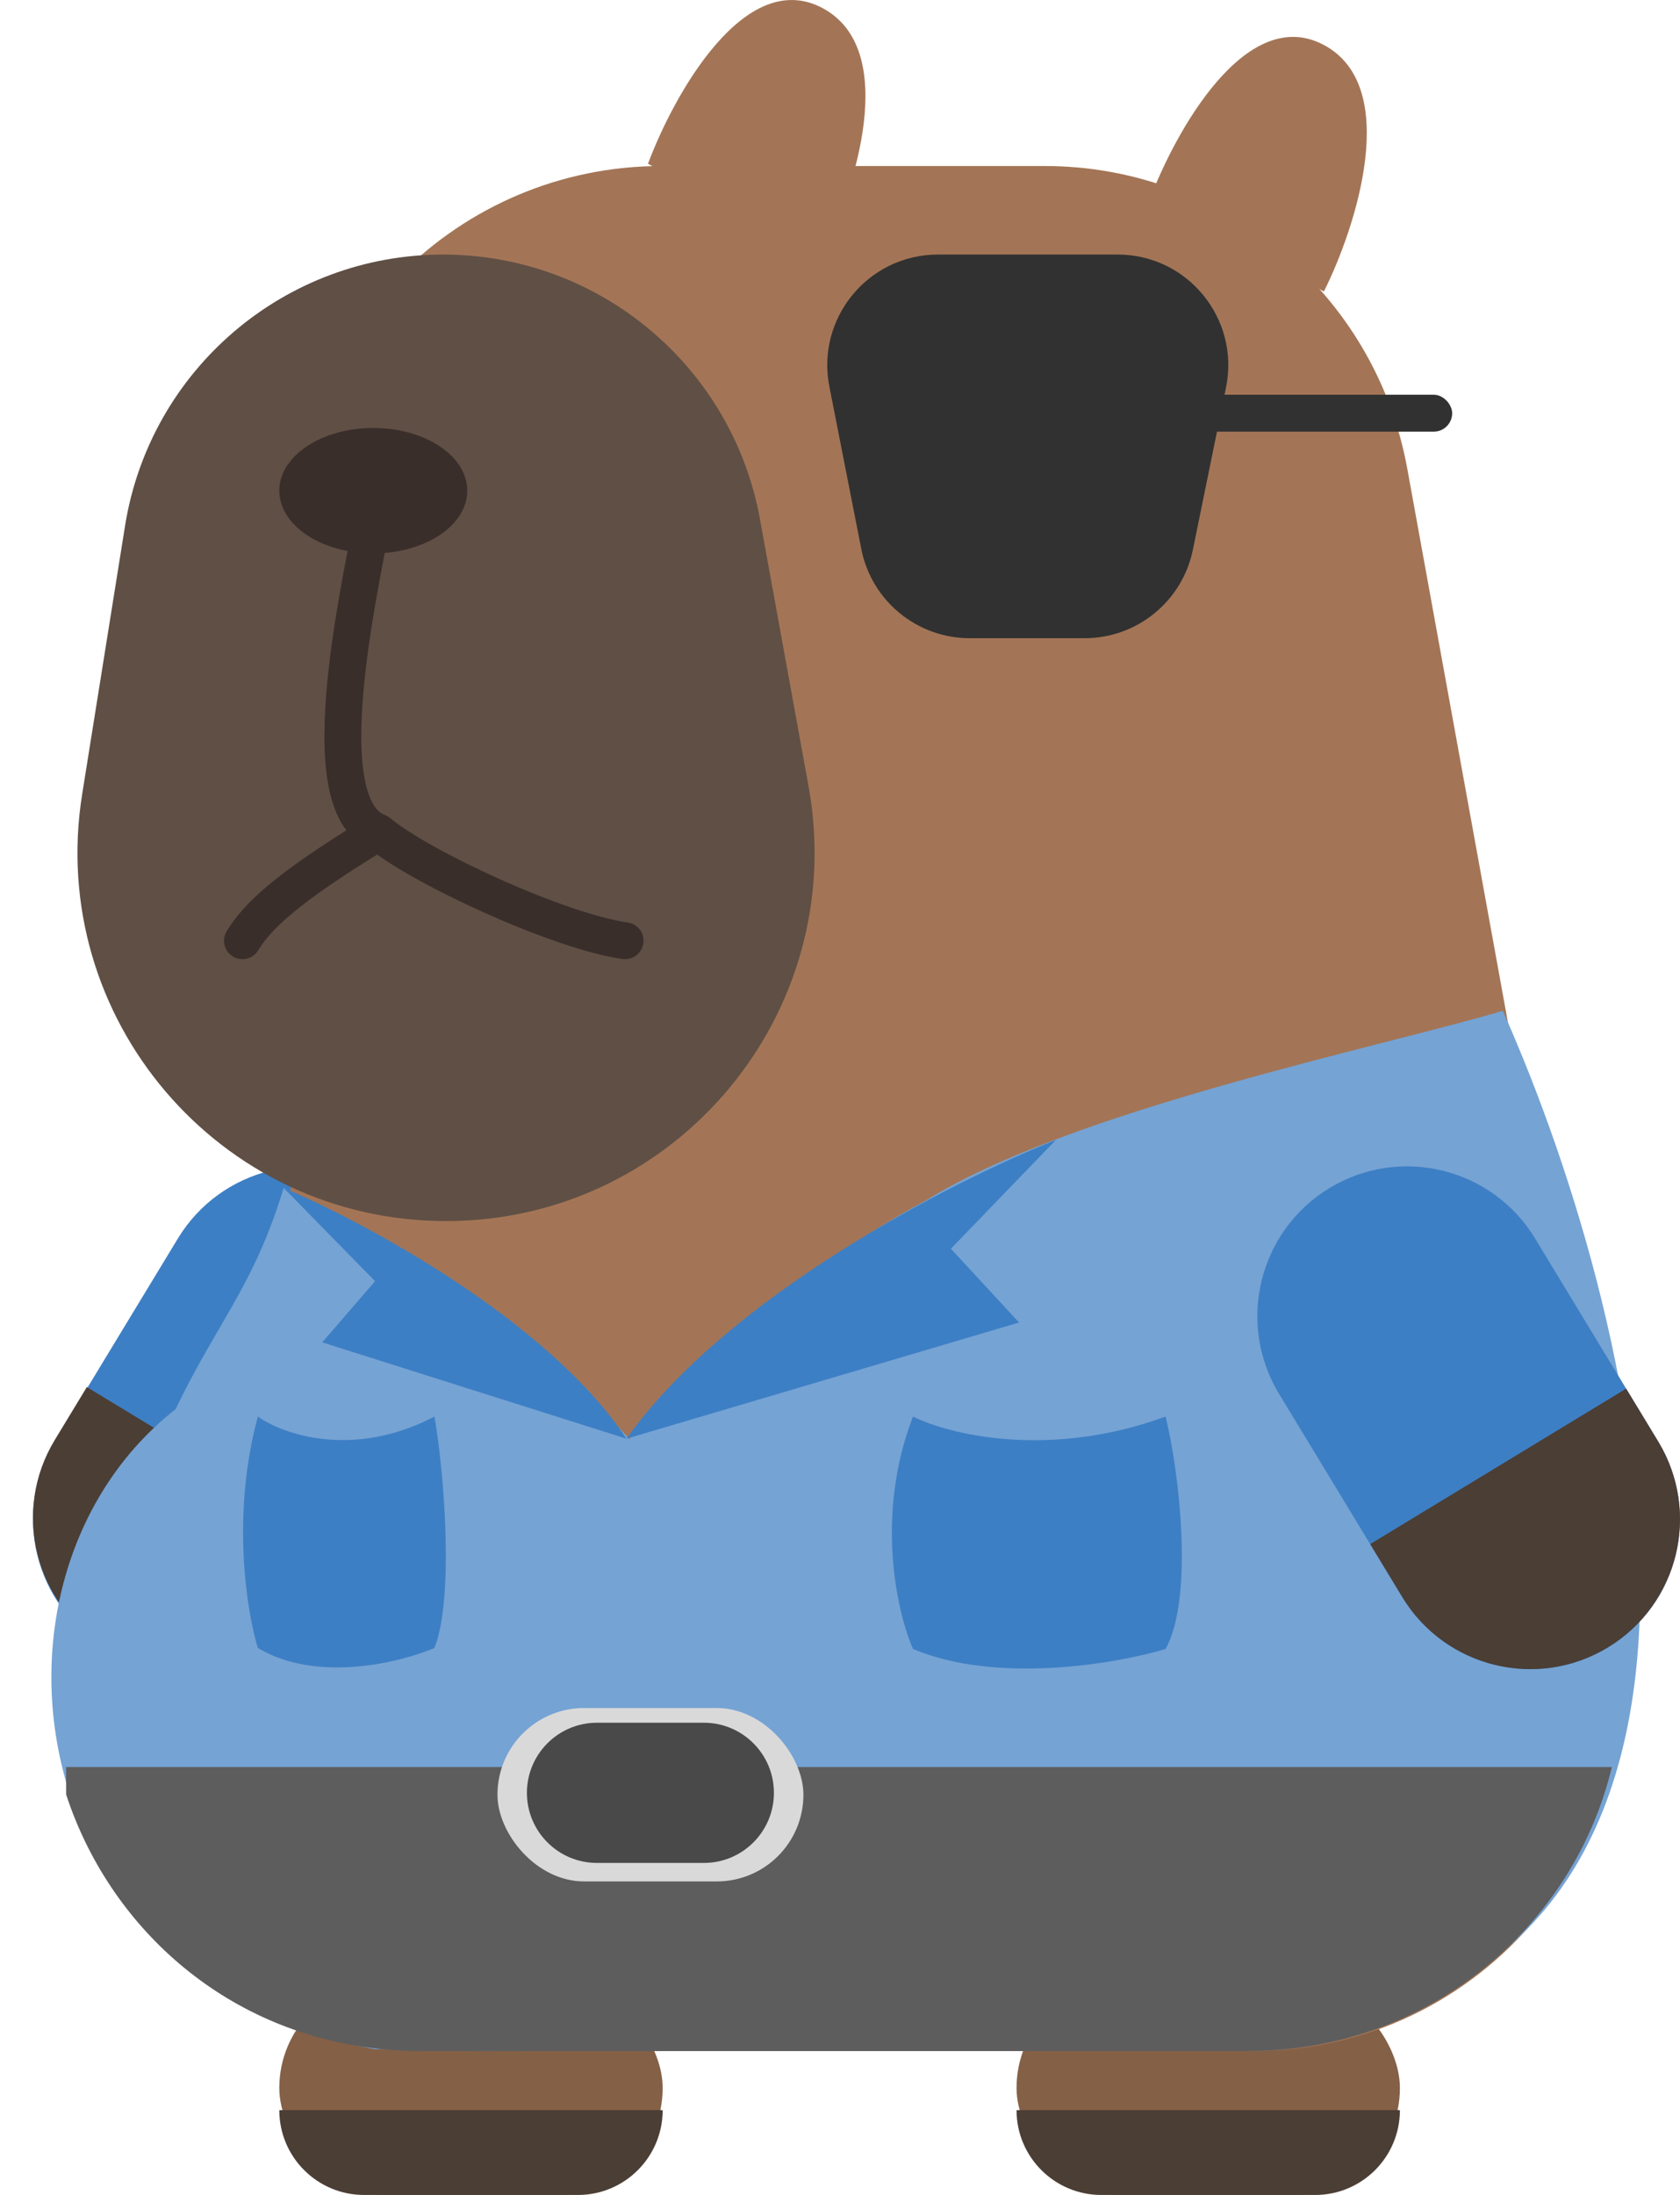<svg width="36" height="47" viewBox="0 0 36 47" fill="none" xmlns="http://www.w3.org/2000/svg">
<path d="M17.627 0.174C15.964 -0.715 14.439 2.026 13.885 3.507L17.627 5.451C18.32 4.062 19.29 1.063 17.627 0.174Z" fill="#A37556"/>
<path d="M8.219 25.441C6.705 24.522 4.732 25.005 3.812 26.519L1.173 30.869C0.253 32.384 0.736 34.357 2.251 35.276C3.765 36.195 5.738 35.712 6.657 34.198L9.297 29.848C10.216 28.333 9.734 26.36 8.219 25.441Z" fill="#3D7FC4"/>
<path d="M1.861 29.701L1.173 30.835C0.253 32.35 0.736 34.323 2.251 35.242C3.765 36.161 5.738 35.678 6.657 34.164L7.346 33.03L1.861 29.701Z" fill="#4B3E35"/>
<rect x="21.783" y="42.419" width="8.215" height="4.582" rx="2.291" fill="#846047"/>
<path d="M21.783 45.184H29.998C29.998 46.188 29.185 47.001 28.181 47.001H23.6C22.597 47.001 21.783 46.188 21.783 45.184Z" fill="#4B3E35"/>
<rect x="5.985" y="42.419" width="8.215" height="4.582" rx="2.291" fill="#846047"/>
<path d="M5.985 45.184H14.2C14.2 46.188 13.387 47.001 12.384 47.001H7.802C6.799 47.001 5.985 46.188 5.985 45.184Z" fill="#4B3E35"/>
<path d="M6.276 11.454C6.276 7.092 9.813 3.555 14.175 3.555H22.386C26.203 3.555 29.474 6.285 30.157 10.041L34.625 34.607C35.506 39.456 31.781 43.92 26.853 43.92H9.348C2.472 43.92 -1.121 35.743 3.53 30.678L4.196 29.953C5.534 28.496 6.276 26.589 6.276 24.611L6.276 11.454Z" fill="#A37556"/>
<path d="M2.679 11.263C3.214 7.914 6.103 5.451 9.494 5.451C12.83 5.451 15.688 7.836 16.285 11.117L17.326 16.837C18.207 21.685 14.484 26.147 9.557 26.147C4.699 26.147 0.993 21.801 1.761 17.004L2.679 11.263Z" fill="#604F44"/>
<path d="M8.108 10.491C7.759 12.355 6.586 17.261 8.108 17.82M8.108 17.82C8.986 18.564 11.982 19.948 13.395 20.144M8.108 17.82C6.103 19.038 5.511 19.631 5.195 20.144" stroke="#3A2E2B" stroke-width="0.79" stroke-linecap="round"/>
<ellipse cx="7.999" cy="10.507" rx="2.014" ry="1.343" fill="#3A2E2B"/>
<path d="M20.046 7.11C20.849 7.149 22.668 7.599 23.521 9.085" stroke="#3A2E2B" stroke-width="1.185" stroke-linecap="round"/>
<path d="M28.37 0.964C26.706 0.075 25.182 2.815 24.627 4.297L28.37 6.241C29.063 4.852 30.033 1.853 28.37 0.964Z" fill="#A37556"/>
<path d="M19.822 25.718C22.911 23.775 29.649 22.408 32.203 21.644C35.279 28.544 38.589 42.603 27.22 43.644L10.261 43.92C9.048 40.383 9.572 37.181 11.054 34.378C13.213 30.119 17.323 27.043 19.822 25.718Z" fill="#75A3D4"/>
<path d="M8.029 43.88H17.808C19.017 32.411 9.112 26.792 6.078 25.436C5.446 27.529 4.672 28.283 3.763 30.175C-0.779 33.73 0.395 42.464 8.029 43.88Z" fill="#75A3D4"/>
<path d="M24.976 30.333C22.48 31.25 20.329 30.715 19.565 30.333C18.744 32.45 19.223 34.533 19.565 35.31C21.366 36.068 23.923 35.626 24.976 35.31C25.608 34.172 25.24 31.373 24.976 30.333Z" fill="#3D7FC4"/>
<path d="M9.31 30.333C7.564 31.245 6.06 30.713 5.526 30.333C4.952 32.441 5.287 34.514 5.526 35.288C6.785 36.043 8.573 35.602 9.31 35.288C9.751 34.155 9.494 31.369 9.31 30.333Z" fill="#3D7FC4"/>
<g clip-path="url(#clip0_4053_10049)">
<path d="M5.925 11.453C5.925 7.091 9.505 3.554 13.921 3.554H22.232C26.096 3.554 29.407 6.284 30.099 10.04L34.621 34.606C35.514 39.455 31.743 43.919 26.754 43.919H9.035C2.074 43.919 -1.563 35.742 3.145 30.677L3.819 29.952C5.173 28.495 5.925 26.588 5.925 24.61L5.925 11.453Z" fill="#5D5D5D"/>
</g>
<path d="M28.487 25.441C30.002 24.522 31.975 25.005 32.894 26.519L35.534 30.869C36.453 32.384 35.971 34.357 34.456 35.276C32.941 36.195 30.968 35.712 30.049 34.198L27.409 29.848C26.49 28.333 26.973 26.36 28.487 25.441Z" fill="#3D7FC4"/>
<path d="M34.846 29.735L35.534 30.869C36.453 32.384 35.971 34.357 34.456 35.276C32.941 36.195 30.968 35.712 30.049 34.198L29.361 33.064L34.846 29.735Z" fill="#4B3E35"/>
<rect x="24.641" y="8.453" width="6.477" height="0.79" rx="0.395" fill="#313131"/>
<path d="M21.837 28.319L13.424 30.807C15.573 27.774 20.362 25.304 22.627 24.409L20.376 26.739L21.837 28.319Z" fill="#3D7FC4"/>
<path d="M6.905 28.744L13.424 30.807C11.759 28.292 7.833 26.178 6.078 25.436L8.037 27.434L6.905 28.744Z" fill="#3D7FC4"/>
<rect x="10.66" y="36.574" width="6.556" height="3.713" rx="1.856" fill="#D9D9D9"/>
<path d="M11.291 38.39C11.291 37.562 11.963 36.889 12.792 36.889H15.083C15.912 36.889 16.584 37.562 16.584 38.39C16.584 39.219 15.912 39.891 15.083 39.891H12.792C11.963 39.891 11.291 39.219 11.291 38.39Z" fill="#494949"/>
<path d="M17.772 8.278C17.484 6.814 18.605 5.451 20.097 5.451H23.95C25.45 5.451 26.572 6.826 26.272 8.295L25.562 11.77C25.337 12.874 24.367 13.666 23.241 13.666H20.781C19.649 13.666 18.674 12.865 18.456 11.754L17.772 8.278Z" fill="#313131"/>
<defs>
<clipPath id="clip0_4053_10049">
<rect width="33.334" height="6.082" fill="white" transform="translate(1.417 37.837)"/>
</clipPath>
</defs>
</svg>
